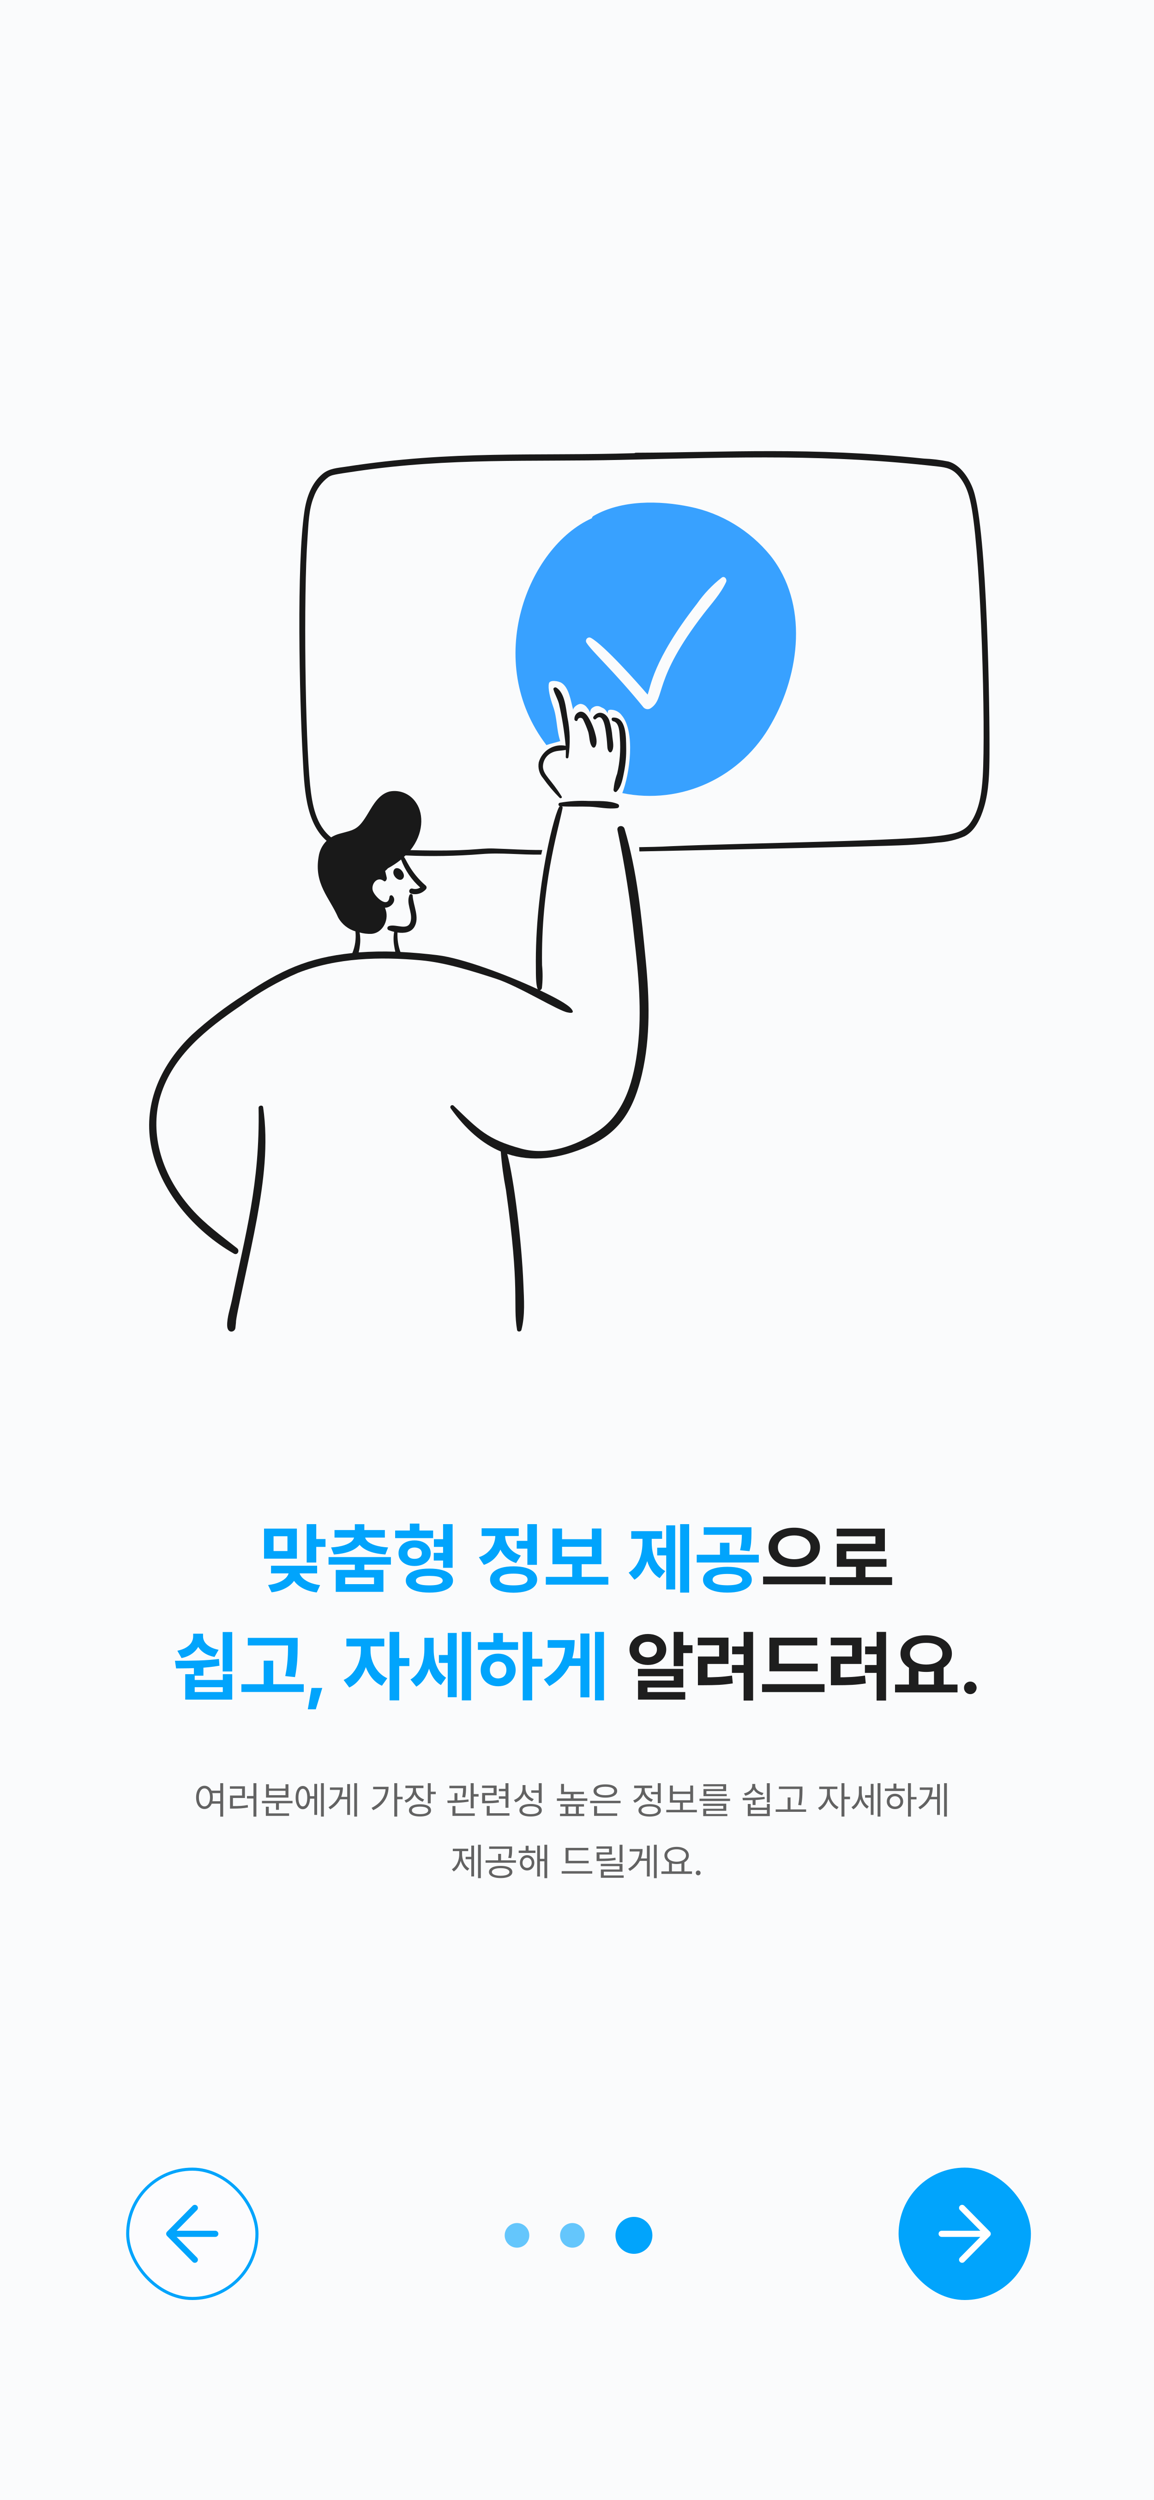 <svg width="375" height="812" viewBox="0 0 375 812" fill="none" xmlns="http://www.w3.org/2000/svg">
<rect width="375" height="812" fill="#FAFBFC"/>
<g clip-path="url(#clip0_18_818)">
<path d="M250.336 180.431C243.664 172.275 234.448 166.686 224.22 164.594C214.208 162.513 201.965 162.323 192.86 167.565C192.723 167.642 192.604 167.75 192.512 167.88C192.421 168.01 192.359 168.16 192.332 168.317C171.445 177.657 156.782 214.852 177.564 241.993C179.078 241.439 180.416 241.224 182.052 240.687C180.803 237.036 181.082 233.172 179.765 229.538C178.707 226.621 178.008 223.543 178.374 221.95C178.658 220.715 181.436 221.128 182.493 221.807C184.895 223.349 185.438 227.428 186.258 230.576C186.224 229.717 187.754 228.62 188.617 228.608C189.045 228.63 189.461 228.753 189.834 228.967C190.207 229.181 190.525 229.481 190.765 229.842C191.216 230.328 191.558 230.908 191.767 231.542C191.731 231.177 191.804 230.81 191.977 230.488C192.149 230.166 192.413 229.904 192.734 229.736C193.116 229.471 193.566 229.324 194.029 229.315C194.492 229.305 194.947 229.433 195.339 229.682C196.464 230.17 196.642 230.328 197.504 231.651C197.382 230.435 198.067 230.417 199.264 230.578C200.396 230.787 201.404 231.434 202.076 232.384C206.484 237.672 204.694 251.297 202.217 257.58C211.59 259.507 221.323 258.366 230.02 254.322C238.717 250.278 245.932 243.538 250.631 235.069C260 218.685 262.74 196.003 250.336 180.431ZM235.958 189.01C234.192 192.855 231.275 195.954 228.706 199.283C211.844 221.131 216.481 226.674 211.39 230.063C211.036 230.275 210.623 230.362 210.216 230.311C209.808 230.259 209.429 230.071 209.137 229.777C199.571 218.011 192.347 211.598 190.553 208.707C190.435 208.495 190.389 208.249 190.421 208.007C190.453 207.765 190.563 207.541 190.733 207.368C190.902 207.196 191.123 207.084 191.361 207.051C191.598 207.018 191.84 207.066 192.049 207.186C196.341 209.575 207.243 221.835 210.44 225.583C211.397 223.441 211.92 214.768 226.453 196.127C228.713 192.888 231.435 190.011 234.531 187.59C235.468 186.931 236.344 188.162 235.958 189.004V189.01Z" fill="#38A1FF"/>
<path d="M130.049 282.314C129.205 281.731 127.977 281.761 127.829 283.208C127.681 284.654 129.641 286.419 130.751 285.498C131.861 284.577 130.893 282.895 130.049 282.314Z" fill="#191919"/>
<path d="M184.375 232.903C183.887 229.967 183.55 225.044 180.785 223.328C180.381 223.077 179.699 223.399 179.853 223.93C180.307 225.519 181.185 226.921 181.629 228.529C182.656 233.04 183.386 237.615 183.812 242.225C181.964 241.845 180.044 242.181 178.428 243.168C176.812 244.154 175.618 245.72 175.08 247.557C174.908 248.47 174.944 249.411 175.185 250.307C175.426 251.204 175.865 252.033 176.469 252.73C178.093 255.014 179.9 257.157 181.873 259.137C182.169 259.424 182.78 259.123 182.524 258.708C179.15 253.213 176.604 251.743 176.434 249.115C176.415 248.182 176.652 247.262 177.12 246.459C177.587 245.656 178.266 245.003 179.08 244.571C180.644 243.691 182.213 243.891 183.866 243.551C183.884 244.32 183.878 245.09 183.849 245.86C183.847 245.972 183.887 246.081 183.961 246.164C184.035 246.247 184.137 246.298 184.247 246.307C184.357 246.316 184.467 246.282 184.553 246.212C184.639 246.142 184.696 246.041 184.711 245.93C185.372 241.603 185.258 237.189 184.375 232.903Z" fill="#191919"/>
<path d="M187.685 233.815C187.743 233.627 187.855 233.462 188.006 233.339C188.158 233.217 188.342 233.143 188.535 233.127C188.728 233.112 188.921 233.156 189.089 233.253C189.258 233.35 189.394 233.496 189.48 233.672C190.133 234.998 190.697 236.367 191.169 237.77C191.587 239.275 191.465 241.382 192.471 242.603C192.53 242.675 192.605 242.732 192.69 242.77C192.775 242.807 192.867 242.824 192.96 242.819C193.052 242.814 193.142 242.787 193.222 242.74C193.302 242.693 193.37 242.627 193.421 242.549C194.266 241.23 193.707 239.272 193.316 237.883C192.852 236.201 192.159 234.593 191.257 233.106C190.655 232.123 189.814 231.017 188.528 231.15C187.98 231.256 187.488 231.562 187.144 232.01C186.801 232.458 186.63 233.018 186.663 233.585C186.641 234.157 187.617 234.458 187.685 233.815Z" fill="#191919"/>
<path d="M193.651 233.514C196.13 231.095 196.759 236.95 196.941 238.238C197.573 242.765 197.089 243.126 197.909 244.162C197.962 244.225 198.028 244.274 198.103 244.307C198.177 244.34 198.258 244.356 198.34 244.352C198.421 244.349 198.5 244.326 198.572 244.287C198.644 244.248 198.706 244.193 198.754 244.126C199.661 242.886 199.158 240.834 199.001 239.384C198.875 237.535 198.532 235.709 197.98 233.943C197.142 231.633 194.522 230.414 192.859 232.763C192.498 233.267 193.192 233.966 193.651 233.514Z" fill="#191919"/>
<path d="M199.264 234.245C201.336 234.634 201.301 238.11 201.43 239.721C201.725 243.592 201.428 247.486 200.549 251.264C199.925 252.962 199.527 254.738 199.365 256.544C199.384 257.027 199.964 257.51 200.386 257.079C201.987 255.451 202.377 252.767 202.815 250.584C203.318 248.021 203.542 245.411 203.484 242.798C203.426 239.788 203.621 232.771 199.207 233.064C198.507 233.111 198.684 234.136 199.264 234.245Z" fill="#191919"/>
<path d="M184.429 327.93C184.537 328.022 184.519 328.003 184.429 327.93Z" fill="#191919"/>
<path d="M83.5 395.72C85.654 383.853 87.256 371.64 85.507 359.624C85.381 358.765 84.012 358.98 84.027 359.821C84.499 384.494 79.703 400.95 75.385 422.128C74.847 424.778 73.744 427.838 73.82 430.556C73.895 433.237 76.335 432.743 76.494 431.289L76.689 429.465C76.498 428.111 81.314 407.763 83.5 395.72Z" fill="#191919"/>
<path d="M209.84 311.912C208.461 297.633 207.052 282.965 202.96 269.196C202.535 267.765 200.318 268.121 200.654 269.648C203.057 281.165 204.872 292.801 206.093 304.509C207.462 316.303 208.628 328.275 207.237 340.122C206.041 350.287 203.294 361.293 194.442 367.287C187.069 372.281 177.866 375.357 169.417 373.068C158.382 370.078 155.549 366.964 147.454 359.145C147.342 359.019 147.187 358.942 147.02 358.93C146.854 358.918 146.689 358.972 146.561 359.082C146.433 359.191 146.352 359.346 146.335 359.515C146.317 359.684 146.365 359.853 146.468 359.987C151.256 366.67 156.64 371.425 162.729 373.983C163.049 378.159 163.607 382.312 164.401 386.422C169.069 419.389 166.589 423.468 168.026 431.93C168.152 432.665 169.26 432.594 169.435 431.93C170.678 427.209 170.274 422.017 170.086 417.181C169.547 403.335 167.022 382.808 164.823 374.767C172.655 377.381 181.537 376.582 191.539 372.12C201.918 367.488 206.131 359.495 208.609 348.89C211.436 336.787 211.032 324.244 209.84 311.912Z" fill="#191919"/>
<path d="M316.349 159.278C315.051 155.43 312.071 150.941 308.235 149.901C305.577 149.366 302.882 149.043 300.175 148.935C263.217 145.119 236.338 146.939 206.655 147.038C206.481 147.033 206.308 147.083 206.163 147.181C174.094 148.181 147.09 146.177 112.332 151.583C109.693 151.994 107.004 152.1 104.8 153.928C101.259 156.875 99.58 161.498 98.906 166.15C96.339 183.814 97.304 225.941 98.377 245.966C98.879 255.335 99.117 267.026 106.138 273.079C104.747 274.443 103.838 276.236 103.551 278.179C101.985 287.146 107.041 291.441 109.887 297.99C111.11 300.175 113.125 301.787 115.501 302.482C115.758 304.881 115.413 307.307 114.497 309.533C99.854 311.038 91.174 315.193 79.421 323.045C73.369 326.881 67.658 331.246 62.351 336.09C52.602 345.432 46.546 357.889 49.012 371.703C51.685 386.682 63.2 399.863 76.007 407.155C77.17 407.817 78.018 406.165 77.028 405.383C71.931 401.361 66.717 397.616 62.351 392.731C51.384 380.459 48.839 366.624 52.179 355.812C56.202 342.795 67.217 334.102 78.313 326.57C84.088 322.342 90.31 318.782 96.862 315.958C109.547 311.025 123.419 310.69 136.793 311.894C144.695 312.608 153.531 315.401 161.114 317.854C168.63 320.286 181.74 328.502 184.52 328.824C184.52 328.824 187.236 329.536 185.629 327.608C184.418 326.154 180.473 324.011 175.439 321.63C175.597 321.58 175.74 321.489 175.854 321.367C175.968 321.245 176.049 321.095 176.09 320.932C176.381 318.448 176.398 315.94 176.144 313.452C175.768 287.82 181.213 270.35 182.814 262.449C182.84 262.347 182.836 262.24 182.802 262.141C182.767 262.042 182.704 261.956 182.62 261.894C185.611 262.055 188.622 261.894 191.613 262.001C194.534 262.107 197.738 262.884 200.623 262.452C200.768 262.421 200.9 262.342 200.998 262.229C201.096 262.115 201.156 261.972 201.168 261.821C201.18 261.67 201.144 261.52 201.065 261.392C200.986 261.263 200.868 261.165 200.729 261.11C197.935 259.952 194.324 260.196 191.349 260.143C188.194 259.984 185.03 260.176 181.916 260.715C181.79 260.744 181.678 260.816 181.597 260.918C181.517 261.021 181.473 261.148 181.473 261.279C181.473 261.41 181.517 261.537 181.597 261.64C181.678 261.742 181.79 261.814 181.916 261.843C180.498 262.667 173.748 287.879 174.138 314.6C174.156 315.901 174.063 319.889 174.754 321.293C164.582 316.533 150.116 311.193 142.249 310.234C138.253 309.747 134.189 309.375 130.123 309.181C129.391 307.161 129.067 305.01 129.173 302.86C131.303 303.161 133.573 302.876 134.664 301.016C136.459 297.955 134.266 294.108 134.101 290.904C134.097 290.772 134.047 290.645 133.959 290.547C133.872 290.449 133.753 290.386 133.624 290.369C133.495 290.352 133.364 290.382 133.254 290.454C133.145 290.525 133.064 290.634 133.027 290.761C131.961 293.46 133.962 296.113 133.52 298.851C132.889 302.753 128.683 299.878 126.358 300.783C126.217 300.827 126.094 300.917 126.006 301.037C125.919 301.158 125.872 301.304 125.872 301.454C125.872 301.604 125.919 301.75 126.006 301.871C126.094 301.992 126.217 302.081 126.358 302.125C126.922 302.335 127.497 302.508 128.082 302.645C127.825 304.13 127.825 305.65 128.082 307.136C128.172 307.794 128.295 308.447 128.452 309.092C124.485 308.954 120.513 309.031 116.554 309.324C116.733 308.606 116.862 307.876 116.942 307.14C117.148 305.714 117.118 304.263 116.853 302.846C118.097 303.193 119.385 303.346 120.673 303.298C124.509 303.06 126.741 298.376 125.073 294.816C127.208 294.816 129.09 292.385 127.518 290.913C127.439 290.838 127.341 290.788 127.235 290.768C127.129 290.749 127.019 290.76 126.919 290.802C126.819 290.843 126.733 290.913 126.671 291.002C126.609 291.092 126.573 291.198 126.568 291.307C126.093 295.354 121.637 291.13 121.113 289.142C120.58 287.121 122.571 284.457 124.739 286.153C125.266 286.565 125.81 285.599 125.671 285.044C125.492 284.329 125.355 283.594 125.161 282.878C125.484 282.612 125.784 282.319 126.058 282.002C127.566 281.188 128.998 280.236 130.335 279.156C131.635 282.663 133.771 285.787 136.551 288.248C136.181 288.488 135.765 288.643 135.331 288.705C134.897 288.767 134.455 288.732 134.035 288.605C133.822 288.545 133.595 288.573 133.404 288.683C133.212 288.794 133.071 288.977 133.012 289.193C132.953 289.409 132.981 289.64 133.09 289.835C133.198 290.03 133.378 290.173 133.591 290.233C134.437 290.475 135.333 290.473 136.179 290.227C137.024 289.98 137.785 289.499 138.377 288.838C138.53 288.68 138.615 288.468 138.615 288.247C138.615 288.026 138.53 287.814 138.377 287.656C133.197 283.211 131.788 278.551 131.249 278.325C131.426 278.164 131.602 277.985 131.778 277.824C139.997 278.197 148.231 278.054 156.433 277.395C162.824 276.855 169.149 277.672 175.862 277.556C175.985 277.073 176.09 276.572 176.215 276.071C169.851 276.071 166.2 275.755 160.287 275.57C155.288 275.419 153.352 276.614 133.361 276.107C137.618 270.84 137.741 264.519 135.315 260.876C134.4 259.411 133.069 258.263 131.497 257.585C129.926 256.907 128.188 256.732 126.516 257.082C123.188 257.985 121.348 261.221 119.688 264.005C116.378 269.56 115.379 269.41 110.43 270.752C109.433 271.011 108.479 271.416 107.598 271.956C102.654 268.007 101.432 261.451 100.769 254.95C99.224 239.787 98.549 193.957 99.942 174.507C100.237 170.321 100.334 165.477 101.913 161.551C102.828 158.876 104.53 156.552 106.788 154.894C107.802 154.271 108.247 154.149 116.01 153.015C146.129 148.614 172.937 150.029 201.486 149.365C241.067 148.444 269.68 147.509 304.772 151.513C307.482 151.821 309.421 152.208 311.371 154.411C314.157 157.557 315.141 161.39 315.842 165.56C318.802 183.169 320.315 236.16 319.344 252.248C319.036 257.349 318.249 263.197 315.261 267.352C313.217 270.195 310.035 270.737 306.955 271.235C294.72 273.217 243.096 273.735 217.695 274.847C216.767 274.888 215.436 275.02 207.699 275.148C207.768 275.525 207.717 276.169 207.786 276.527C207.934 276.527 284.894 274.996 294.724 274.452C298.032 274.266 301.359 274.044 304.667 273.645C307.708 273.496 310.699 272.8 313.501 271.587C316.867 269.824 318.66 265.879 319.766 262.192C321.407 256.718 321.5 250.775 321.542 245.048C321.645 230.885 320.833 172.586 316.349 159.278Z" fill="#191919"/>
</g>
<path d="M96.472 506.223H85.803V496.458H96.472V506.223ZM88.892 503.745H93.408V498.936H88.892V503.745ZM102.771 507.48H99.658V495.005H102.771V507.48ZM105.774 502.402H101.892V499.851H105.774V502.402ZM96.521 510.203C96.521 511.375 96.2 512.445 95.557 513.413C94.914 514.373 93.97 515.179 92.725 515.83C91.488 516.489 89.998 516.929 88.257 517.148L87.122 514.792C88.603 514.605 89.852 514.28 90.869 513.816C91.894 513.344 92.655 512.799 93.152 512.18C93.656 511.554 93.909 510.894 93.909 510.203V509.653H96.521V510.203ZM97.241 510.203C97.233 510.87 97.485 511.517 97.998 512.144C98.511 512.77 99.276 513.328 100.293 513.816C101.318 514.296 102.559 514.63 104.016 514.817L102.917 517.197C101.168 516.969 99.662 516.518 98.401 515.842C97.148 515.175 96.191 514.357 95.532 513.389C94.881 512.412 94.56 511.35 94.568 510.203V509.653H97.241V510.203ZM103.052 510.996H88.074V508.518H103.052V510.996ZM118.396 510.972H115.308V507.676H118.396V510.972ZM127.026 508.164H106.763V505.71H127.026V508.164ZM118.396 498.276H115.308V495.029H118.396V498.276ZM117.847 498.875C117.847 499.989 117.485 500.97 116.76 501.816C116.044 502.663 114.986 503.35 113.586 503.879C112.187 504.4 110.49 504.73 108.496 504.868L107.593 502.573C109.31 502.467 110.73 502.231 111.853 501.865C112.984 501.499 113.81 501.06 114.331 500.547C114.852 500.034 115.112 499.477 115.112 498.875V498.447H117.847V498.875ZM118.604 498.875C118.595 499.477 118.856 500.034 119.385 500.547C119.914 501.06 120.74 501.499 121.863 501.865C122.994 502.231 124.41 502.467 126.111 502.573L125.22 504.868C123.218 504.73 121.517 504.4 120.117 503.879C118.726 503.35 117.668 502.663 116.943 501.816C116.219 500.97 115.861 499.989 115.869 498.875V498.447H118.604V498.875ZM125.061 499.375H108.704V496.934H125.061V499.375ZM124.597 517.002H109.106V509.885H124.597V517.002ZM112.17 514.5H121.545V512.339H112.17V514.5ZM145.166 502.402H141.003V499.9H145.166V502.402ZM145.081 506.833H140.955V504.343H145.081V506.833ZM140.747 499.546H128.406V497.08H140.747V499.546ZM134.705 500.291C135.714 500.291 136.617 500.465 137.415 500.815C138.212 501.165 138.835 501.658 139.282 502.292C139.738 502.919 139.966 503.635 139.966 504.441C139.966 505.263 139.738 505.987 139.282 506.614C138.835 507.232 138.212 507.721 137.415 508.079C136.617 508.429 135.714 508.604 134.705 508.604C133.687 508.604 132.784 508.429 131.995 508.079C131.205 507.721 130.591 507.232 130.151 506.614C129.712 505.987 129.496 505.263 129.504 504.441C129.496 503.635 129.712 502.919 130.151 502.292C130.591 501.658 131.205 501.165 131.995 500.815C132.784 500.465 133.687 500.291 134.705 500.291ZM134.705 502.598C134.233 502.606 133.826 502.683 133.484 502.83C133.142 502.968 132.874 503.175 132.678 503.452C132.491 503.729 132.397 504.058 132.397 504.441C132.397 504.84 132.491 505.177 132.678 505.454C132.874 505.723 133.142 505.93 133.484 506.077C133.826 506.215 134.233 506.284 134.705 506.284C135.177 506.284 135.588 506.215 135.938 506.077C136.296 505.93 136.572 505.723 136.768 505.454C136.971 505.177 137.073 504.84 137.073 504.441C137.073 504.058 136.971 503.729 136.768 503.452C136.572 503.175 136.296 502.968 135.938 502.83C135.579 502.683 135.168 502.606 134.705 502.598ZM136.292 498.777H133.179V494.834H136.292V498.777ZM147.083 509.189H143.982V495.005H147.083V509.189ZM139.539 509.446C141.109 509.446 142.468 509.6 143.616 509.91C144.771 510.219 145.658 510.671 146.277 511.265C146.895 511.851 147.205 512.546 147.205 513.352C147.205 514.158 146.895 514.854 146.277 515.439C145.658 516.025 144.771 516.473 143.616 516.782C142.468 517.091 141.109 517.246 139.539 517.246C137.968 517.246 136.605 517.091 135.449 516.782C134.302 516.473 133.419 516.025 132.8 515.439C132.182 514.854 131.873 514.158 131.873 513.352C131.873 512.546 132.182 511.851 132.8 511.265C133.419 510.671 134.302 510.219 135.449 509.91C136.605 509.6 137.968 509.446 139.539 509.446ZM139.539 511.814C138.578 511.814 137.773 511.871 137.122 511.985C136.479 512.091 135.986 512.262 135.645 512.498C135.311 512.725 135.144 513.01 135.144 513.352C135.144 513.694 135.311 513.979 135.645 514.207C135.986 514.434 136.483 514.609 137.134 514.731C137.785 514.845 138.586 514.902 139.539 514.902C140.474 514.902 141.264 514.845 141.907 514.731C142.55 514.609 143.034 514.434 143.359 514.207C143.693 513.979 143.86 513.694 143.86 513.352C143.86 513.01 143.693 512.725 143.359 512.498C143.034 512.262 142.55 512.091 141.907 511.985C141.272 511.879 140.483 511.822 139.539 511.814ZM172.18 502.964H167.908V500.437H172.18V502.964ZM174.475 508.225H171.375V495.005H174.475V508.225ZM166.882 508.713C168.461 508.713 169.824 508.884 170.972 509.226C172.119 509.568 172.998 510.06 173.608 510.703C174.227 511.338 174.54 512.103 174.548 512.998C174.54 513.885 174.227 514.646 173.608 515.281C172.998 515.924 172.119 516.416 170.972 516.758C169.824 517.1 168.461 517.275 166.882 517.283C165.312 517.275 163.953 517.1 162.805 516.758C161.666 516.416 160.787 515.924 160.168 515.281C159.558 514.646 159.253 513.885 159.253 512.998C159.253 512.103 159.558 511.338 160.168 510.703C160.787 510.06 161.666 509.568 162.805 509.226C163.953 508.884 165.312 508.713 166.882 508.713ZM166.882 511.082C165.889 511.082 165.059 511.155 164.392 511.301C163.725 511.44 163.216 511.651 162.866 511.936C162.516 512.221 162.341 512.575 162.341 512.998C162.341 513.413 162.516 513.763 162.866 514.048C163.216 514.333 163.725 514.548 164.392 514.695C165.068 514.833 165.898 514.902 166.882 514.902C167.875 514.902 168.709 514.833 169.385 514.695C170.068 514.548 170.581 514.333 170.923 514.048C171.265 513.763 171.436 513.413 171.436 512.998C171.436 512.575 171.265 512.221 170.923 511.936C170.581 511.651 170.068 511.44 169.385 511.301C168.709 511.155 167.875 511.082 166.882 511.082ZM163.501 498.716C163.501 500.156 163.269 501.507 162.805 502.769C162.349 504.03 161.65 505.141 160.706 506.101C159.77 507.053 158.614 507.765 157.239 508.237L155.615 505.759C156.795 505.361 157.784 504.791 158.582 504.05C159.387 503.31 159.981 502.484 160.364 501.572C160.754 500.653 160.954 499.701 160.962 498.716V497.251H163.501V498.716ZM164.136 498.691C164.136 499.603 164.319 500.482 164.685 501.328C165.059 502.166 165.629 502.927 166.394 503.611C167.159 504.294 168.111 504.827 169.25 505.21L167.712 507.651C166.37 507.212 165.238 506.545 164.319 505.649C163.407 504.746 162.724 503.7 162.268 502.512C161.82 501.316 161.601 500.042 161.609 498.691V497.251H164.136V498.691ZM168.567 498.875H156.506V496.36H168.567V498.875ZM197.681 514.658H177.368V512.144H197.681V514.658ZM189.014 512.766H185.95V507.322H189.014V512.766ZM182.642 499.9H192.322V496.433H195.422V508.018H179.517V496.433H182.642V499.9ZM192.322 505.527V502.366H182.642V505.527H192.322ZM223.95 517.246H221.021V495.005H223.95V517.246ZM217.31 505.161H213.562V502.659H217.31V505.161ZM219.409 516.233H216.492V495.396H219.409V516.233ZM211.133 500.974C211.125 502.708 210.946 504.355 210.596 505.918C210.246 507.48 209.701 508.888 208.96 510.142C208.228 511.395 207.296 512.367 206.165 513.059L204.285 510.764C205.326 510.121 206.185 509.283 206.86 508.25C207.536 507.208 208.024 506.073 208.325 504.844C208.626 503.607 208.777 502.317 208.777 500.974V498.643H211.133V500.974ZM211.78 500.974C211.78 502.284 211.926 503.525 212.219 504.697C212.512 505.869 212.984 506.943 213.635 507.92C214.294 508.888 215.141 509.67 216.174 510.264L214.355 512.546C213.216 511.879 212.284 510.955 211.56 509.775C210.836 508.595 210.307 507.265 209.973 505.784C209.648 504.294 209.485 502.691 209.485 500.974V498.643H211.78V500.974ZM215.149 499.778H205.127V497.288H215.149V499.778ZM236.365 508.872C237.976 508.872 239.376 509.035 240.564 509.36C241.76 509.686 242.68 510.166 243.323 510.801C243.966 511.436 244.291 512.192 244.299 513.071C244.291 513.934 243.966 514.679 243.323 515.305C242.68 515.932 241.76 516.412 240.564 516.746C239.376 517.079 237.976 517.246 236.365 517.246C234.762 517.246 233.362 517.079 232.166 516.746C230.977 516.412 230.062 515.932 229.419 515.305C228.776 514.679 228.455 513.934 228.455 513.071C228.455 512.192 228.776 511.436 229.419 510.801C230.062 510.166 230.977 509.686 232.166 509.36C233.354 509.035 234.753 508.872 236.365 508.872ZM236.365 511.179C235.339 511.179 234.469 511.252 233.752 511.399C233.036 511.537 232.491 511.749 232.117 512.034C231.742 512.319 231.555 512.664 231.555 513.071C231.555 513.462 231.742 513.796 232.117 514.072C232.491 514.341 233.032 514.54 233.74 514.67C234.456 514.801 235.331 514.87 236.365 514.878C237.398 514.87 238.273 514.801 238.989 514.67C239.705 514.54 240.251 514.341 240.625 514.072C241.007 513.796 241.199 513.462 241.199 513.071C241.199 512.664 241.007 512.319 240.625 512.034C240.251 511.749 239.701 511.537 238.977 511.399C238.253 511.252 237.382 511.179 236.365 511.179ZM242.859 498.472H228.674V496.018H242.859V498.472ZM246.582 507.468H226.404V504.954H246.582V507.468ZM237.048 505.625H233.96V501.06H237.048V505.625ZM244.189 497.947C244.181 499.127 244.141 500.148 244.067 501.011C243.994 501.873 243.823 502.801 243.555 503.794L240.491 503.489C240.735 502.504 240.889 501.621 240.955 500.84C241.028 500.059 241.069 499.127 241.077 498.044V497.837V496.018H244.189V497.837V497.947ZM66.101 544.226H63.013V540.393H66.101V544.226ZM63.269 545.618H72.4V543.738H75.464V552.002H60.193V543.738H63.269V545.618ZM72.4 549.536V547.974H63.269V549.536H72.4ZM75.464 542.859H72.363V530.054H75.464V542.859ZM56.86 539.38C59.782 539.388 62.37 539.36 64.624 539.294C66.878 539.221 69.051 539.054 71.143 538.794L71.314 540.991C69.181 541.357 66.988 541.597 64.734 541.711C62.488 541.817 59.985 541.87 57.227 541.87L56.86 539.38ZM65.259 531.482C65.251 532.613 65.011 533.655 64.539 534.607C64.075 535.551 63.375 536.365 62.439 537.048C61.503 537.732 60.356 538.22 58.997 538.513L57.629 536.121C58.769 535.893 59.721 535.547 60.486 535.083C61.259 534.611 61.833 534.07 62.207 533.459C62.581 532.841 62.769 532.182 62.769 531.482V530.591H65.259V531.482ZM65.979 531.482C65.979 532.125 66.162 532.735 66.528 533.313C66.903 533.891 67.468 534.399 68.225 534.839C68.99 535.278 69.926 535.604 71.033 535.815L69.702 538.147C68.351 537.878 67.212 537.427 66.284 536.792C65.356 536.157 64.657 535.388 64.185 534.485C63.713 533.582 63.481 532.581 63.489 531.482V530.591H65.979V531.482ZM94.751 534.412H80.518V531.946H94.751V534.412ZM98.706 549.524H78.442V546.997H98.706V549.524ZM88.782 548.291H85.693V539.355H88.782V548.291ZM96.728 534.302C96.728 536.133 96.676 537.813 96.57 539.343C96.472 540.873 96.236 542.655 95.862 544.69L92.7 544.36C92.977 543.026 93.18 541.764 93.311 540.576C93.441 539.38 93.522 538.326 93.555 537.415C93.587 536.503 93.603 535.433 93.603 534.204V534.058V531.946H96.728V534.058V534.302ZM102.612 555.151H100.024L101.233 548.206H104.724L102.612 555.151ZM119.739 536.072C119.739 537.781 119.495 539.433 119.006 541.028C118.526 542.615 117.814 544.031 116.87 545.276C115.934 546.521 114.811 547.453 113.501 548.071L111.67 545.618C112.866 545.056 113.883 544.263 114.722 543.237C115.568 542.212 116.203 541.081 116.626 539.844C117.049 538.607 117.265 537.349 117.273 536.072V533.484H119.739V536.072ZM120.398 536.072C120.39 537.252 120.593 538.424 121.008 539.587C121.423 540.751 122.038 541.821 122.852 542.798C123.674 543.766 124.67 544.519 125.842 545.056L124.109 547.498C122.799 546.903 121.68 546.012 120.752 544.824C119.832 543.636 119.132 542.285 118.652 540.771C118.172 539.25 117.932 537.683 117.932 536.072V533.484H120.398V536.072ZM124.878 534.717H112.561V532.178H124.878V534.717ZM129.724 552.246H126.599V530.005H129.724V552.246ZM133.02 541.113H129.041V538.513H133.02V541.113ZM146.411 540.076H142.627V537.524H146.411V540.076ZM140.295 535.767C140.295 537.508 140.116 539.156 139.758 540.71C139.408 542.257 138.859 543.652 138.11 544.897C137.37 546.134 136.43 547.099 135.291 547.791L133.386 545.471C134.436 544.828 135.299 543.994 135.974 542.969C136.65 541.935 137.138 540.812 137.439 539.6C137.748 538.387 137.903 537.109 137.903 535.767V531.934H140.295V535.767ZM140.918 535.62C140.918 536.938 141.048 538.171 141.309 539.319C141.569 540.458 142 541.516 142.603 542.493C143.205 543.461 143.99 544.259 144.958 544.885L143.274 547.278C142.143 546.594 141.227 545.65 140.527 544.446C139.827 543.241 139.327 541.903 139.026 540.43C138.725 538.949 138.578 537.345 138.586 535.62V531.934H140.918V535.62ZM153.064 552.246H150.073V530.005H153.064V552.246ZM148.413 551.221H145.496V530.347H148.413V551.221ZM172.937 552.246H169.861V530.005H172.937V552.246ZM176.233 541.284H172.253V538.733H176.233V541.284ZM168.347 535.84H155.298V533.337H168.347V535.84ZM161.877 537.073C162.944 537.073 163.908 537.301 164.771 537.756C165.641 538.204 166.321 538.831 166.809 539.636C167.306 540.442 167.558 541.353 167.566 542.371C167.558 543.396 167.306 544.312 166.809 545.117C166.321 545.915 165.641 546.541 164.771 546.997C163.908 547.445 162.944 547.668 161.877 547.668C160.795 547.668 159.823 547.445 158.96 546.997C158.097 546.541 157.422 545.915 156.934 545.117C156.445 544.312 156.201 543.396 156.201 542.371C156.201 541.353 156.445 540.442 156.934 539.636C157.422 538.831 158.097 538.204 158.96 537.756C159.823 537.301 160.795 537.073 161.877 537.073ZM161.877 539.612C161.357 539.62 160.893 539.734 160.486 539.954C160.079 540.173 159.757 540.495 159.521 540.918C159.294 541.333 159.18 541.817 159.18 542.371C159.18 542.94 159.294 543.433 159.521 543.848C159.757 544.255 160.079 544.568 160.486 544.788C160.893 545.007 161.357 545.121 161.877 545.129C162.398 545.121 162.862 545.007 163.269 544.788C163.684 544.568 164.001 544.255 164.221 543.848C164.449 543.433 164.563 542.94 164.563 542.371C164.563 541.817 164.449 541.333 164.221 540.918C164.001 540.495 163.684 540.173 163.269 539.954C162.862 539.734 162.398 539.62 161.877 539.612ZM163.428 534.29H160.327V530.359H163.428V534.29ZM196.265 552.246H193.335V530.005H196.265V552.246ZM189.209 541.064H184.351V538.586H189.209V541.064ZM191.541 551.27H188.611V530.53H191.541V551.27ZM186.731 532.666C186.723 534.871 186.458 536.869 185.938 538.66C185.425 540.45 184.562 542.102 183.35 543.616C182.145 545.121 180.53 546.456 178.503 547.62L176.746 545.435C178.43 544.434 179.781 543.339 180.798 542.151C181.824 540.955 182.564 539.636 183.02 538.196C183.476 536.755 183.708 535.124 183.716 533.301V532.666H186.731ZM184.717 535.168H177.966V532.666H184.717V535.168Z" fill="#01A4FC"/>
<path d="M258.093 496.165C259.656 496.165 261.072 496.433 262.341 496.97C263.619 497.499 264.624 498.248 265.356 499.216C266.089 500.185 266.455 501.296 266.455 502.549C266.455 503.81 266.089 504.929 265.356 505.906C264.624 506.874 263.619 507.627 262.341 508.164C261.072 508.693 259.656 508.953 258.093 508.945C256.531 508.953 255.115 508.693 253.845 508.164C252.576 507.627 251.575 506.874 250.842 505.906C250.11 504.929 249.744 503.81 249.744 502.549C249.744 501.296 250.11 500.185 250.842 499.216C251.575 498.248 252.576 497.499 253.845 496.97C255.115 496.433 256.531 496.165 258.093 496.165ZM258.093 498.679C257.068 498.679 256.152 498.838 255.347 499.155C254.541 499.465 253.91 499.912 253.455 500.498C252.999 501.084 252.775 501.768 252.783 502.549C252.775 503.338 252.999 504.026 253.455 504.612C253.91 505.19 254.537 505.633 255.334 505.942C256.14 506.243 257.06 506.398 258.093 506.406C259.119 506.398 260.03 506.243 260.828 505.942C261.633 505.633 262.26 505.19 262.708 504.612C263.155 504.026 263.379 503.338 263.379 502.549C263.379 501.768 263.151 501.084 262.695 500.498C262.248 499.912 261.621 499.465 260.815 499.155C260.018 498.838 259.111 498.679 258.093 498.679ZM268.286 514.548H247.974V512.034H268.286V514.548ZM289.893 514.78H269.58V512.229H289.893V514.78ZM281.226 513.291H278.162V508.018H281.226V513.291ZM287.549 503.831H275.024V507.627H271.924V501.389H284.473V498.972H271.887V496.47H287.549V503.831ZM288.074 508.86H271.924V506.333H288.074V508.86ZM222.034 541.125H218.921V530.005H222.034V541.125ZM225.037 536.89H220.74V534.326H225.037V536.89ZM222.034 548.071H210.4V550.769H207.336V545.813H218.933V544.409H207.3V542.017H222.034V548.071ZM222.681 552.002H207.336V549.548H222.681V552.002ZM210.547 530.688C211.67 530.688 212.683 530.904 213.586 531.335C214.498 531.759 215.21 532.353 215.723 533.118C216.235 533.883 216.496 534.749 216.504 535.718C216.496 536.678 216.235 537.541 215.723 538.306C215.21 539.071 214.498 539.669 213.586 540.1C212.675 540.531 211.662 540.747 210.547 540.747C209.416 540.747 208.394 540.531 207.483 540.1C206.571 539.669 205.855 539.071 205.334 538.306C204.814 537.541 204.553 536.678 204.553 535.718C204.553 534.749 204.814 533.883 205.334 533.118C205.855 532.353 206.567 531.759 207.471 531.335C208.382 530.904 209.408 530.688 210.547 530.688ZM210.547 533.228C209.969 533.228 209.456 533.329 209.009 533.533C208.569 533.728 208.223 534.013 207.971 534.387C207.719 534.762 207.593 535.205 207.593 535.718C207.593 536.239 207.719 536.69 207.971 537.073C208.223 537.455 208.569 537.752 209.009 537.964C209.456 538.175 209.969 538.281 210.547 538.281C211.108 538.281 211.613 538.175 212.061 537.964C212.508 537.752 212.854 537.455 213.098 537.073C213.35 536.69 213.477 536.239 213.477 535.718C213.477 535.205 213.35 534.762 213.098 534.387C212.854 534.013 212.508 533.728 212.061 533.533C211.613 533.329 211.108 533.228 210.547 533.228ZM244.727 552.307H241.638V530.005H244.727V552.307ZM242.175 537.268H237.915V534.741H242.175V537.268ZM228.552 544.775C230.351 544.775 231.97 544.735 233.411 544.653C234.851 544.572 236.34 544.417 237.878 544.189L238.123 546.729C236.593 546.973 235.107 547.135 233.667 547.217C232.227 547.29 230.522 547.327 228.552 547.327H226.794V544.775H228.552ZM236.731 540.417H229.907V545.374H226.794V538H233.679V534.363H226.746V531.873H236.731V540.417ZM242.102 543.323H237.842V540.771H242.102V543.323ZM265.723 542.81H250.024V540.32H265.723V542.81ZM267.944 549.548H247.632V546.985H267.944V549.548ZM265.564 534.399H253.101V541.357H250.024V531.885H265.564V534.399ZM287.939 552.307H284.851V530.005H287.939V552.307ZM285.388 537.268H281.128V534.741H285.388V537.268ZM271.765 544.775C273.564 544.775 275.183 544.735 276.624 544.653C278.064 544.572 279.553 544.417 281.091 544.189L281.335 546.729C279.806 546.973 278.32 547.135 276.88 547.217C275.439 547.29 273.735 547.327 271.765 547.327H270.007V544.775H271.765ZM279.944 540.417H273.12V545.374H270.007V538H276.892V534.363H269.958V531.873H279.944V540.417ZM285.315 543.323H281.055V540.771H285.315V543.323ZM298.462 547.571H295.374V541.333H298.462V547.571ZM306.641 547.571H303.503V541.333H306.641V547.571ZM311.157 549.646H290.845V547.095H311.157V549.646ZM300.964 531.104C302.568 531.104 304 531.352 305.261 531.848C306.531 532.345 307.524 533.044 308.24 533.948C308.964 534.851 309.326 535.889 309.326 537.061C309.326 538.249 308.968 539.29 308.252 540.186C307.536 541.081 306.543 541.777 305.273 542.273C304.004 542.769 302.568 543.018 300.964 543.018C299.361 543.018 297.925 542.769 296.655 542.273C295.394 541.777 294.405 541.081 293.689 540.186C292.973 539.29 292.615 538.249 292.615 537.061C292.615 535.889 292.973 534.851 293.689 533.948C294.405 533.044 295.394 532.345 296.655 531.848C297.925 531.352 299.361 531.104 300.964 531.104ZM300.964 533.569C299.898 533.561 298.971 533.695 298.181 533.972C297.392 534.249 296.777 534.652 296.338 535.181C295.907 535.71 295.691 536.336 295.691 537.061C295.691 537.785 295.907 538.416 296.338 538.953C296.777 539.482 297.392 539.889 298.181 540.173C298.979 540.458 299.906 540.605 300.964 540.613C302.014 540.605 302.938 540.458 303.735 540.173C304.533 539.88 305.151 539.469 305.591 538.94C306.03 538.411 306.25 537.785 306.25 537.061C306.25 536.336 306.03 535.71 305.591 535.181C305.151 534.652 304.533 534.249 303.735 533.972C302.938 533.695 302.014 533.561 300.964 533.569ZM315.308 550.22C314.941 550.22 314.6 550.13 314.282 549.951C313.965 549.764 313.713 549.512 313.525 549.194C313.346 548.877 313.261 548.531 313.269 548.157C313.261 547.791 313.346 547.453 313.525 547.144C313.713 546.834 313.965 546.59 314.282 546.411C314.6 546.232 314.941 546.143 315.308 546.143C315.666 546.143 316.003 546.232 316.321 546.411C316.638 546.59 316.886 546.838 317.065 547.156C317.253 547.465 317.35 547.799 317.358 548.157C317.35 548.531 317.253 548.877 317.065 549.194C316.886 549.512 316.638 549.764 316.321 549.951C316.003 550.13 315.666 550.22 315.308 550.22Z" fill="#1E1E1E"/>
<path d="M71.802 582.372H68.457V581.566H71.802V582.372ZM71.802 585.802H68.457V585.008H71.802V585.802ZM66.443 579.979C66.968 579.979 67.436 580.134 67.847 580.443C68.262 580.752 68.583 581.194 68.811 581.767C69.039 582.341 69.153 583.006 69.153 583.763C69.153 584.524 69.039 585.189 68.811 585.759C68.583 586.325 68.262 586.762 67.847 587.071C67.436 587.381 66.968 587.535 66.443 587.535C65.91 587.535 65.436 587.381 65.021 587.071C64.61 586.762 64.29 586.325 64.062 585.759C63.835 585.189 63.721 584.524 63.721 583.763C63.721 583.006 63.835 582.341 64.062 581.767C64.29 581.194 64.61 580.752 65.021 580.443C65.436 580.134 65.91 579.979 66.443 579.979ZM66.443 580.833C66.089 580.833 65.776 580.956 65.503 581.2C65.234 581.444 65.023 581.788 64.868 582.231C64.713 582.671 64.636 583.181 64.636 583.763C64.636 584.345 64.713 584.858 64.868 585.301C65.023 585.741 65.234 586.08 65.503 586.321C65.776 586.561 66.089 586.681 66.443 586.681C66.793 586.681 67.106 586.561 67.383 586.321C67.659 586.08 67.873 585.739 68.024 585.295C68.174 584.852 68.249 584.341 68.249 583.763C68.249 583.185 68.174 582.675 68.024 582.231C67.873 581.788 67.659 581.444 67.383 581.2C67.106 580.956 66.793 580.833 66.443 580.833ZM72.522 590.013H71.57V579.137H72.522V590.013ZM83.313 590.013H82.361V579.137H83.313V590.013ZM82.605 584.117H80.249V583.312H82.605V584.117ZM75.574 586.583C76.632 586.583 77.527 586.561 78.259 586.516C78.996 586.467 79.745 586.371 80.505 586.229L80.579 587.035C79.805 587.173 79.04 587.269 78.284 587.322C77.531 587.37 76.628 587.397 75.574 587.401H74.744V586.583H75.574ZM79.59 583.946H75.696V586.839H74.744V583.153H78.662V580.943H74.707V580.15H79.59V583.946ZM95.056 585.667H85.12V584.886H95.056V585.667ZM90.637 587.792H89.685V585.265H90.637V587.792ZM93.945 589.757H86.389V588.951H93.945V589.757ZM87.341 589.256H86.389V586.791H87.341V589.256ZM87.402 580.882H92.773V579.491H93.726V583.824H86.45V579.491H87.402V580.882ZM92.773 583.043V581.615H87.402V583.043H92.773ZM102.466 584.166H100.378V583.373H102.466V584.166ZM105.237 589.989H104.309V579.137H105.237V589.989ZM103.052 589.439H102.136V579.369H103.052V589.439ZM98.401 580.052C98.869 580.052 99.278 580.207 99.628 580.516C99.982 580.825 100.256 581.265 100.452 581.834C100.647 582.4 100.745 583.063 100.745 583.824C100.745 584.585 100.647 585.25 100.452 585.82C100.256 586.386 99.982 586.823 99.628 587.132C99.278 587.442 98.869 587.596 98.401 587.596C97.933 587.596 97.524 587.442 97.174 587.132C96.828 586.823 96.558 586.386 96.362 585.82C96.167 585.25 96.069 584.585 96.069 583.824C96.069 583.063 96.167 582.4 96.362 581.834C96.558 581.265 96.828 580.825 97.174 580.516C97.524 580.207 97.933 580.052 98.401 580.052ZM98.401 580.956C98.108 580.956 97.854 581.072 97.638 581.303C97.422 581.535 97.255 581.869 97.138 582.304C97.023 582.736 96.969 583.242 96.973 583.824C96.969 584.406 97.023 584.913 97.138 585.344C97.255 585.771 97.422 586.103 97.638 586.339C97.858 586.571 98.112 586.685 98.401 586.681C98.694 586.685 98.95 586.571 99.17 586.339C99.39 586.103 99.556 585.771 99.67 585.344C99.784 584.913 99.841 584.406 99.841 583.824C99.841 583.242 99.784 582.736 99.67 582.304C99.556 581.869 99.39 581.535 99.17 581.303C98.95 581.072 98.694 580.956 98.401 580.956ZM116.028 589.989H115.112V579.137H116.028V589.989ZM113.11 584.374H110.327V583.592H113.11V584.374ZM113.745 589.439H112.83V579.43H113.745V589.439ZM111.426 580.528C111.422 581.497 111.277 582.412 110.992 583.275C110.712 584.138 110.266 584.941 109.656 585.686C109.045 586.43 108.264 587.083 107.312 587.645L106.75 586.949C107.593 586.449 108.293 585.875 108.85 585.228C109.412 584.577 109.825 583.873 110.089 583.116C110.358 582.359 110.494 581.554 110.498 580.699V580.528H111.426ZM110.864 581.322H107.214V580.528H110.864V581.322ZM129.077 589.989H128.125V579.137H129.077V589.989ZM130.835 584.361H128.833V583.556H130.835V584.361ZM126.27 580.309C126.265 581.362 126.09 582.359 125.745 583.299C125.403 584.235 124.862 585.1 124.121 585.893C123.381 586.683 122.437 587.36 121.289 587.926L120.752 587.169C121.757 586.668 122.599 586.08 123.279 585.405C123.962 584.726 124.473 583.973 124.811 583.147C125.153 582.321 125.326 581.428 125.33 580.467V580.309H126.27ZM125.818 581.114H121.252V580.309H125.818V581.114ZM134.985 581.2C134.985 581.855 134.859 582.469 134.607 583.043C134.355 583.613 133.997 584.109 133.533 584.532C133.073 584.951 132.54 585.269 131.934 585.484L131.445 584.715C131.982 584.532 132.461 584.264 132.88 583.91C133.299 583.552 133.624 583.141 133.856 582.677C134.092 582.209 134.212 581.716 134.216 581.2V580.309H134.985V581.2ZM135.156 581.2C135.156 581.668 135.268 582.115 135.492 582.542C135.716 582.966 136.027 583.34 136.426 583.666C136.829 583.991 137.292 584.239 137.817 584.41L137.366 585.167C136.764 584.968 136.239 584.673 135.791 584.282C135.343 583.887 134.996 583.425 134.747 582.896C134.499 582.368 134.375 581.802 134.375 581.2V580.309H135.156V581.2ZM137.598 580.736H131.738V579.942H137.598V580.736ZM139.966 585.692H139.014V579.137H139.966V585.692ZM141.602 582.713H139.697V581.908H141.602V582.713ZM136.487 585.985C137.227 585.985 137.866 586.062 138.403 586.217C138.94 586.371 139.351 586.597 139.636 586.894C139.921 587.191 140.063 587.547 140.063 587.962C140.063 588.382 139.921 588.74 139.636 589.037C139.351 589.338 138.94 589.568 138.403 589.726C137.866 589.885 137.227 589.964 136.487 589.964C135.746 589.964 135.105 589.885 134.564 589.726C134.023 589.568 133.608 589.338 133.319 589.037C133.03 588.74 132.886 588.382 132.886 587.962C132.886 587.547 133.03 587.191 133.319 586.894C133.608 586.597 134.023 586.371 134.564 586.217C135.105 586.062 135.746 585.985 136.487 585.985ZM136.487 586.754C135.946 586.754 135.476 586.801 135.077 586.894C134.682 586.988 134.377 587.128 134.161 587.315C133.95 587.499 133.846 587.714 133.85 587.962C133.846 588.219 133.95 588.441 134.161 588.628C134.377 588.811 134.682 588.951 135.077 589.049C135.476 589.146 135.946 589.195 136.487 589.195C137.032 589.195 137.504 589.146 137.903 589.049C138.302 588.951 138.607 588.811 138.818 588.628C139.03 588.441 139.136 588.219 139.136 587.962C139.136 587.71 139.03 587.492 138.818 587.309C138.607 587.126 138.302 586.988 137.903 586.894C137.504 586.801 137.032 586.754 136.487 586.754ZM150.879 580.785H146.033V579.979H150.879V580.785ZM148.645 585.106H147.693V582.384H148.645V585.106ZM151.44 580.626C151.436 581.163 151.418 581.672 151.385 582.152C151.353 582.628 151.278 583.165 151.16 583.763L150.195 583.69C150.317 583.092 150.397 582.569 150.433 582.121C150.47 581.674 150.492 581.192 150.5 580.675V580.553V579.979H151.44V580.553V580.626ZM153.931 587.303H152.954V579.137H153.931V587.303ZM155.518 583.495H153.491V582.677H155.518V583.495ZM154.285 589.757H147.034V588.951H154.285V589.757ZM147.998 589.208H147.034V586.571H147.998V589.208ZM145.361 584.776C146.655 584.772 147.874 584.748 149.017 584.703C150.161 584.654 151.229 584.561 152.222 584.422L152.283 585.13C151.27 585.305 150.199 585.421 149.072 585.478C147.945 585.535 146.741 585.566 145.459 585.57L145.361 584.776ZM157.458 584.874C158.569 584.874 159.446 584.856 160.089 584.819C160.736 584.782 161.385 584.707 162.036 584.593L162.134 585.387C161.462 585.501 160.799 585.576 160.144 585.613C159.493 585.649 158.598 585.667 157.458 585.667H156.677V584.874H157.458ZM161.377 583.08H157.642V585.338H156.677V582.323H160.4V580.699H156.653V579.918H161.377V583.08ZM165.222 587.132H164.258V579.149H165.222V587.132ZM164.502 581.761H162.109V580.98H164.502V581.761ZM165.552 589.696H158.167V588.902H165.552V589.696ZM159.131 589.269H158.167V586.546H159.131V589.269ZM164.502 584.203H162.109V583.409H164.502V584.203ZM170.593 580.882C170.593 581.574 170.467 582.219 170.215 582.817C169.963 583.415 169.607 583.934 169.147 584.374C168.687 584.813 168.152 585.147 167.542 585.375L167.017 584.593C167.57 584.398 168.058 584.115 168.481 583.745C168.905 583.375 169.23 582.943 169.458 582.451C169.69 581.959 169.808 581.436 169.812 580.882V579.759H170.593V580.882ZM170.764 580.846C170.76 581.354 170.87 581.839 171.094 582.298C171.322 582.754 171.639 583.157 172.046 583.507C172.453 583.857 172.921 584.121 173.45 584.3L172.913 585.045C172.331 584.825 171.818 584.51 171.375 584.099C170.935 583.688 170.591 583.206 170.343 582.652C170.095 582.095 169.971 581.493 169.971 580.846V579.759H170.764V580.846ZM176.025 585.57H175.061V579.137H176.025V585.57ZM172.424 585.887C173.173 585.887 173.82 585.967 174.365 586.125C174.91 586.284 175.33 586.518 175.623 586.827C175.916 587.136 176.062 587.507 176.062 587.938C176.062 588.365 175.916 588.729 175.623 589.031C175.33 589.336 174.91 589.568 174.365 589.726C173.82 589.885 173.173 589.964 172.424 589.964C171.672 589.964 171.023 589.885 170.477 589.726C169.936 589.568 169.519 589.336 169.226 589.031C168.933 588.729 168.787 588.365 168.787 587.938C168.787 587.507 168.933 587.136 169.226 586.827C169.519 586.518 169.936 586.284 170.477 586.125C171.023 585.967 171.672 585.887 172.424 585.887ZM172.424 586.644C171.871 586.644 171.393 586.695 170.99 586.797C170.587 586.898 170.278 587.047 170.062 587.242C169.847 587.438 169.739 587.669 169.739 587.938C169.739 588.198 169.847 588.422 170.062 588.609C170.278 588.797 170.587 588.941 170.99 589.043C171.393 589.144 171.871 589.195 172.424 589.195C172.974 589.195 173.45 589.144 173.853 589.043C174.259 588.941 174.571 588.797 174.786 588.609C175.002 588.422 175.11 588.198 175.11 587.938C175.11 587.669 175.002 587.438 174.786 587.242C174.571 587.047 174.259 586.898 173.853 586.797C173.45 586.695 172.974 586.644 172.424 586.644ZM175.269 582.262H172.644V581.468H175.269V582.262ZM189.758 582.713H182.324V581.944H189.758V582.713ZM183.276 582.445H182.324V579.381H183.276V582.445ZM190.857 584.886H180.969V584.093H190.857V584.886ZM186.389 584.618H185.437V582.433H186.389V584.618ZM189.771 586.742H182.08V585.973H189.771V586.742ZM189.856 589.842H181.982V589.061H189.856V589.842ZM184.705 589.427H183.752V586.192H184.705V589.427ZM188.086 589.427H187.146V586.192H188.086V589.427ZM201.66 585.643H191.772V584.862H201.66V585.643ZM200.562 589.757H193.054V588.951H200.562V589.757ZM194.019 589.195H193.054V586.595H194.019V589.195ZM196.716 579.527C197.489 579.523 198.165 579.607 198.743 579.778C199.32 579.944 199.766 580.191 200.079 580.516C200.393 580.842 200.549 581.228 200.549 581.676C200.549 582.119 200.393 582.504 200.079 582.829C199.766 583.151 199.32 583.399 198.743 583.574C198.165 583.749 197.489 583.836 196.716 583.836C195.935 583.836 195.256 583.749 194.678 583.574C194.1 583.399 193.654 583.151 193.341 582.829C193.028 582.504 192.871 582.119 192.871 581.676C192.871 581.228 193.028 580.842 193.341 580.516C193.654 580.191 194.1 579.944 194.678 579.778C195.256 579.607 195.935 579.523 196.716 579.527ZM196.716 580.296C196.139 580.296 195.634 580.351 195.203 580.461C194.771 580.571 194.44 580.732 194.208 580.943C193.976 581.151 193.86 581.395 193.86 581.676C193.86 581.961 193.976 582.207 194.208 582.414C194.44 582.622 194.769 582.781 195.197 582.89C195.628 583 196.134 583.055 196.716 583.055C197.294 583.055 197.799 583 198.23 582.89C198.661 582.781 198.993 582.622 199.225 582.414C199.457 582.207 199.573 581.961 199.573 581.676C199.573 581.395 199.457 581.151 199.225 580.943C198.993 580.732 198.659 580.571 198.224 580.461C197.793 580.351 197.29 580.296 196.716 580.296ZM214.038 582.762H211.56V581.969H214.038V582.762ZM214.709 585.606H213.745V579.137H214.709V585.606ZM211.108 585.948C211.857 585.948 212.504 586.028 213.049 586.186C213.595 586.345 214.014 586.575 214.307 586.876C214.6 587.177 214.746 587.539 214.746 587.962C214.746 588.386 214.6 588.748 214.307 589.049C214.014 589.35 213.595 589.58 213.049 589.739C212.504 589.901 211.857 589.985 211.108 589.989C210.356 589.985 209.707 589.901 209.161 589.739C208.62 589.58 208.203 589.35 207.91 589.049C207.617 588.748 207.471 588.386 207.471 587.962C207.471 587.539 207.617 587.177 207.91 586.876C208.203 586.575 208.622 586.345 209.167 586.186C209.713 586.028 210.36 585.948 211.108 585.948ZM211.108 586.693C210.555 586.693 210.077 586.744 209.674 586.845C209.271 586.947 208.962 587.094 208.746 587.285C208.531 587.476 208.423 587.702 208.423 587.962C208.423 588.223 208.531 588.447 208.746 588.634C208.962 588.821 209.271 588.965 209.674 589.067C210.077 589.169 210.555 589.22 211.108 589.22C211.658 589.22 212.134 589.169 212.537 589.067C212.944 588.965 213.255 588.821 213.47 588.634C213.686 588.447 213.794 588.223 213.794 587.962C213.794 587.702 213.686 587.476 213.47 587.285C213.255 587.094 212.944 586.947 212.537 586.845C212.134 586.744 211.658 586.693 211.108 586.693ZM209.314 581.139C209.314 581.79 209.186 582.406 208.929 582.988C208.673 583.57 208.313 584.079 207.849 584.514C207.389 584.949 206.86 585.281 206.262 585.509L205.762 584.74C206.295 584.549 206.769 584.268 207.184 583.897C207.603 583.523 207.931 583.098 208.167 582.622C208.403 582.142 208.521 581.647 208.521 581.139V580.235H209.314V581.139ZM209.485 581.126C209.485 581.594 209.597 582.048 209.821 582.488C210.044 582.923 210.36 583.312 210.767 583.653C211.174 583.995 211.637 584.256 212.158 584.435L211.658 585.204C211.076 584.992 210.561 584.681 210.114 584.27C209.67 583.859 209.324 583.383 209.076 582.842C208.828 582.296 208.704 581.725 208.704 581.126V580.235H209.485V581.126ZM211.914 580.736H206.067V579.93H211.914V580.736ZM226.453 588.597H216.516V587.804H226.453V588.597ZM221.924 588.048H220.984V585.179H221.924V588.048ZM218.652 581.871H224.292V579.906H225.232V585.46H217.688V579.906H218.652V581.871ZM224.292 584.679V582.652H218.652V584.679H224.292ZM237.244 584.935H227.307V584.178H237.244V584.935ZM235.999 588.109H229.48V589.403H228.516V587.45H235.046V586.522H228.503V585.802H235.999V588.109ZM236.353 589.842H228.516V589.146H236.353V589.842ZM235.962 581.712H229.553V582.909H228.601V581.053H234.998V580.162H228.564V579.466H235.962V581.712ZM236.157 583.36H228.601V582.665H236.157V583.36ZM245.52 586.229H244.568V584.178H245.52V586.229ZM243.945 587.083H249.207V585.899H250.146V589.842H242.993V585.899H243.945V587.083ZM249.207 589.061V587.84H243.945V589.061H249.207ZM250.146 585.375H249.194V579.149H250.146V585.375ZM241.272 583.897C242.757 583.897 244.061 583.881 245.184 583.849C246.311 583.812 247.4 583.727 248.45 583.592L248.511 584.276C247.437 584.455 246.338 584.569 245.215 584.618C244.096 584.667 242.826 584.691 241.406 584.691L241.272 583.897ZM245.227 579.955C245.223 580.467 245.093 580.943 244.836 581.383C244.584 581.822 244.23 582.203 243.774 582.524C243.319 582.842 242.794 583.076 242.2 583.226L241.76 582.469C242.285 582.347 242.749 582.162 243.152 581.914C243.559 581.666 243.876 581.373 244.104 581.035C244.332 580.697 244.446 580.337 244.446 579.955V579.405H245.227V579.955ZM245.422 579.955C245.422 580.317 245.536 580.659 245.764 580.98C245.992 581.297 246.307 581.572 246.71 581.804C247.113 582.036 247.575 582.209 248.096 582.323L247.681 583.055C247.078 582.917 246.549 582.701 246.094 582.408C245.638 582.115 245.282 581.759 245.026 581.34C244.769 580.921 244.641 580.459 244.641 579.955V579.405H245.422V579.955ZM260.168 581.029H253.113V580.235H260.168V581.029ZM261.951 588.451H252.063V587.657H261.951V588.451ZM256.885 588.072H255.945V583.775H256.885V588.072ZM260.767 581.456C260.758 582.355 260.73 583.159 260.681 583.867C260.636 584.575 260.531 585.395 260.364 586.327L259.387 586.217C259.513 585.59 259.605 584.996 259.662 584.435C259.723 583.873 259.76 583.385 259.772 582.97C259.788 582.551 259.798 582.026 259.802 581.395V581.322V580.235H260.767V581.322V581.456ZM269.495 582.469C269.495 583.206 269.356 583.938 269.08 584.667C268.803 585.391 268.427 586.04 267.95 586.614C267.474 587.187 266.96 587.617 266.406 587.901L265.82 587.145C266.337 586.892 266.817 586.514 267.261 586.009C267.708 585.505 268.064 584.939 268.329 584.312C268.597 583.686 268.734 583.071 268.738 582.469V580.675H269.495V582.469ZM269.678 582.469C269.674 583.039 269.796 583.617 270.044 584.203C270.296 584.789 270.638 585.32 271.069 585.796C271.501 586.268 271.977 586.628 272.498 586.876L271.948 587.633C271.383 587.356 270.868 586.947 270.404 586.406C269.944 585.865 269.58 585.25 269.312 584.563C269.043 583.871 268.909 583.173 268.909 582.469V580.675H269.678V582.469ZM272.119 581.053H266.211V580.26H272.119V581.053ZM274.402 589.989H273.45V579.137H274.402V589.989ZM276.221 584.349H274.182V583.531H276.221V584.349ZM283.252 583.849H281.116V583.031H283.252V583.849ZM279.858 582.262C279.858 583.006 279.755 583.733 279.547 584.441C279.34 585.145 279.041 585.777 278.65 586.339C278.263 586.896 277.812 587.332 277.295 587.645L276.685 586.925C277.173 586.64 277.6 586.249 277.966 585.753C278.333 585.257 278.613 584.707 278.809 584.105C279.004 583.499 279.102 582.884 279.102 582.262V580.162H279.858V582.262ZM280.029 582.225C280.029 582.807 280.121 583.387 280.304 583.965C280.487 584.538 280.75 585.063 281.091 585.539C281.437 586.015 281.844 586.392 282.312 586.668L281.763 587.413C281.25 587.104 280.806 586.675 280.432 586.125C280.058 585.576 279.773 584.964 279.578 584.288C279.386 583.613 279.293 582.925 279.297 582.225V580.162H280.029V582.225ZM286.108 589.989H285.181V579.137H286.108V589.989ZM283.862 589.439H282.959V579.369H283.862V589.439ZM296.008 589.989H295.056V579.137H296.008V589.989ZM297.827 584.41H295.789V583.617H297.827V584.41ZM294.006 581.676H287.549V580.882H294.006V581.676ZM290.833 582.579C291.337 582.579 291.791 582.685 292.194 582.896C292.596 583.108 292.912 583.403 293.14 583.781C293.372 584.16 293.49 584.589 293.494 585.069C293.49 585.554 293.372 585.985 293.14 586.363C292.912 586.738 292.596 587.031 292.194 587.242C291.791 587.454 291.337 587.56 290.833 587.56C290.324 587.56 289.866 587.454 289.459 587.242C289.056 587.031 288.741 586.738 288.513 586.363C288.285 585.985 288.171 585.554 288.171 585.069C288.171 584.589 288.285 584.16 288.513 583.781C288.741 583.403 289.056 583.108 289.459 582.896C289.866 582.685 290.324 582.579 290.833 582.579ZM290.833 583.385C290.499 583.385 290.2 583.456 289.935 583.598C289.671 583.741 289.463 583.942 289.313 584.203C289.162 584.459 289.087 584.748 289.087 585.069C289.087 585.395 289.162 585.684 289.313 585.936C289.463 586.188 289.671 586.388 289.935 586.534C290.2 586.677 290.499 586.746 290.833 586.742C291.162 586.746 291.459 586.677 291.724 586.534C291.992 586.388 292.2 586.188 292.346 585.936C292.497 585.684 292.574 585.395 292.578 585.069C292.574 584.748 292.497 584.459 292.346 584.203C292.2 583.942 291.992 583.741 291.724 583.598C291.459 583.456 291.162 583.385 290.833 583.385ZM291.296 581.249H290.344V579.271H291.296V581.249ZM307.703 589.989H306.787V579.137H307.703V589.989ZM304.785 584.374H302.002V583.592H304.785V584.374ZM305.42 589.439H304.504V579.43H305.42V589.439ZM303.101 580.528C303.097 581.497 302.952 582.412 302.667 583.275C302.386 584.138 301.941 584.941 301.331 585.686C300.72 586.43 299.939 587.083 298.987 587.645L298.425 586.949C299.268 586.449 299.967 585.875 300.525 585.228C301.086 584.577 301.499 583.873 301.764 583.116C302.032 582.359 302.169 581.554 302.173 580.699V580.528H303.101ZM302.539 581.322H298.889V580.528H302.539V581.322ZM156.25 609.989H155.334V599.137H156.25V609.989ZM153.442 603.836H151.318V603.055H153.442V603.836ZM154.053 609.427H153.149V599.405H154.053V609.427ZM149.988 602.237C149.984 603.019 149.878 603.773 149.67 604.502C149.467 605.23 149.174 605.885 148.792 606.467C148.413 607.045 147.965 607.494 147.449 607.816L146.838 607.096C147.331 606.803 147.758 606.4 148.12 605.887C148.486 605.375 148.763 604.803 148.95 604.172C149.141 603.541 149.235 602.896 149.231 602.237V600.821H149.988V602.237ZM150.159 602.237C150.159 602.868 150.252 603.482 150.439 604.081C150.627 604.675 150.895 605.216 151.245 605.704C151.595 606.188 152.014 606.571 152.502 606.852L151.917 607.56C151.396 607.246 150.95 606.817 150.58 606.272C150.21 605.722 149.925 605.102 149.725 604.41C149.53 603.714 149.434 602.99 149.438 602.237V600.821H150.159V602.237ZM152.148 601.212H147.144V600.418H152.148V601.212ZM162.683 605.997C163.456 605.997 164.13 606.074 164.703 606.229C165.277 606.384 165.719 606.611 166.028 606.913C166.337 607.214 166.492 607.572 166.492 607.987C166.492 608.398 166.337 608.75 166.028 609.043C165.719 609.34 165.277 609.568 164.703 609.726C164.13 609.885 163.456 609.964 162.683 609.964C161.91 609.964 161.239 609.885 160.669 609.726C160.099 609.568 159.66 609.34 159.351 609.043C159.041 608.75 158.887 608.398 158.887 607.987C158.887 607.572 159.041 607.214 159.351 606.913C159.66 606.611 160.099 606.384 160.669 606.229C161.239 606.074 161.91 605.997 162.683 605.997ZM162.683 606.729C162.109 606.729 161.607 606.78 161.176 606.882C160.748 606.984 160.419 607.13 160.187 607.322C159.955 607.509 159.839 607.73 159.839 607.987C159.839 608.235 159.955 608.453 160.187 608.64C160.419 608.823 160.748 608.963 161.176 609.061C161.607 609.159 162.109 609.208 162.683 609.208C163.257 609.208 163.757 609.159 164.185 609.061C164.616 608.963 164.948 608.823 165.179 608.64C165.415 608.453 165.535 608.235 165.54 607.987C165.535 607.73 165.415 607.509 165.179 607.322C164.948 607.13 164.616 606.984 164.185 606.882C163.757 606.78 163.257 606.729 162.683 606.729ZM166.003 600.479H158.96V599.698H166.003V600.479ZM167.664 604.984H157.788V604.203H167.664V604.984ZM162.817 604.447H161.877V602.103H162.817V604.447ZM166.406 600.663C166.402 601.24 166.382 601.735 166.345 602.146C166.313 602.557 166.231 603.006 166.101 603.495L165.161 603.385C165.287 602.901 165.367 602.463 165.399 602.073C165.436 601.682 165.454 601.228 165.454 600.711V600.614V599.698H166.406V600.614V600.663ZM173.999 601.798H168.555V601.017H173.999V601.798ZM171.277 602.53C171.729 602.53 172.131 602.636 172.485 602.848C172.843 603.059 173.122 603.352 173.322 603.727C173.525 604.097 173.629 604.52 173.633 604.996C173.629 605.476 173.525 605.903 173.322 606.278C173.122 606.652 172.843 606.947 172.485 607.163C172.131 607.378 171.729 607.486 171.277 607.486C170.833 607.486 170.433 607.378 170.074 607.163C169.72 606.947 169.444 606.652 169.244 606.278C169.045 605.903 168.945 605.476 168.945 604.996C168.945 604.524 169.047 604.101 169.25 603.727C169.454 603.352 169.731 603.059 170.081 602.848C170.435 602.636 170.833 602.53 171.277 602.53ZM171.277 603.336C170.992 603.34 170.738 603.415 170.514 603.562C170.29 603.704 170.115 603.902 169.989 604.154C169.863 604.402 169.8 604.683 169.8 604.996C169.8 605.313 169.863 605.596 169.989 605.844C170.115 606.093 170.29 606.288 170.514 606.43C170.738 606.573 170.992 606.644 171.277 606.644C171.562 606.644 171.818 606.573 172.046 606.43C172.274 606.288 172.453 606.093 172.583 605.844C172.713 605.596 172.778 605.313 172.778 604.996C172.778 604.683 172.713 604.402 172.583 604.154C172.453 603.902 172.274 603.704 172.046 603.562C171.818 603.415 171.562 603.34 171.277 603.336ZM177.82 609.989H176.904V599.137H177.82V609.989ZM177.209 604.508H175.134V603.714H177.209V604.508ZM175.464 609.452H174.561V599.405H175.464V609.452ZM171.765 601.493H170.813V599.466H171.765V601.493ZM191.284 605.155H183.789V604.361H191.284V605.155ZM192.456 608.512H182.52V607.706H192.456V608.512ZM191.174 600.943H184.741V604.715H183.789V600.15H191.174V600.943ZM194.751 603.666C195.874 603.666 196.82 603.645 197.589 603.604C198.362 603.56 199.158 603.474 199.976 603.348L200.061 604.093C199.227 604.227 198.417 604.319 197.632 604.367C196.847 604.412 195.886 604.435 194.751 604.435H193.872V603.666H194.751ZM198.853 602.323H194.824V604.032H193.872V601.615H197.913V600.418H193.835V599.674H198.853V602.323ZM202.283 607.889H196.204V609.452H195.251V607.169H201.306V606.095H195.227V605.338H202.283V607.889ZM202.673 609.867H195.251V609.098H202.673V609.867ZM202.283 604.862H201.331V599.137H202.283V604.862ZM213.416 609.989H212.5V599.137H213.416V609.989ZM210.498 604.374H207.715V603.592H210.498V604.374ZM211.133 609.439H210.217V599.43H211.133V609.439ZM208.813 600.528C208.809 601.497 208.665 602.412 208.38 603.275C208.099 604.138 207.654 604.941 207.043 605.686C206.433 606.43 205.652 607.083 204.7 607.645L204.138 606.949C204.98 606.449 205.68 605.875 206.238 605.228C206.799 604.577 207.212 603.873 207.477 603.116C207.745 602.359 207.882 601.554 207.886 600.699V600.528H208.813ZM208.252 601.322H204.602V600.528H208.252V601.322ZM218.335 607.987H217.395V604.74H218.335V607.987ZM222.4 607.987H221.436V604.74H222.4V607.987ZM224.866 608.597H214.929V607.792H224.866V608.597ZM219.873 599.82C220.642 599.824 221.326 599.942 221.924 600.174C222.526 600.402 222.996 600.73 223.334 601.157C223.671 601.58 223.84 602.066 223.84 602.616C223.84 603.169 223.671 603.655 223.334 604.074C222.996 604.494 222.526 604.819 221.924 605.051C221.326 605.283 220.642 605.399 219.873 605.399C219.104 605.399 218.418 605.283 217.816 605.051C217.218 604.819 216.75 604.494 216.412 604.074C216.075 603.655 215.906 603.169 215.906 602.616C215.906 602.066 216.075 601.58 216.412 601.157C216.75 600.73 217.218 600.402 217.816 600.174C218.418 599.942 219.104 599.824 219.873 599.82ZM219.873 600.614C219.283 600.61 218.756 600.691 218.292 600.858C217.832 601.021 217.474 601.255 217.218 601.56C216.962 601.865 216.833 602.217 216.833 602.616C216.833 603.014 216.962 603.366 217.218 603.672C217.474 603.977 217.832 604.215 218.292 604.386C218.756 604.557 219.283 604.642 219.873 604.642C220.459 604.642 220.982 604.557 221.442 604.386C221.901 604.215 222.262 603.977 222.522 603.672C222.782 603.366 222.913 603.014 222.913 602.616C222.913 602.217 222.782 601.865 222.522 601.56C222.262 601.255 221.901 601.021 221.442 600.858C220.982 600.691 220.459 600.61 219.873 600.614ZM226.88 609.073C226.737 609.073 226.605 609.037 226.483 608.963C226.365 608.89 226.27 608.795 226.196 608.677C226.127 608.554 226.095 608.422 226.099 608.28C226.095 608.141 226.127 608.011 226.196 607.889C226.27 607.767 226.365 607.671 226.483 607.602C226.605 607.533 226.737 607.499 226.88 607.499C227.022 607.499 227.153 607.533 227.271 607.602C227.393 607.671 227.488 607.767 227.557 607.889C227.627 608.011 227.661 608.141 227.661 608.28C227.661 608.422 227.627 608.554 227.557 608.677C227.488 608.795 227.393 608.89 227.271 608.963C227.153 609.037 227.022 609.073 226.88 609.073Z" fill="#626262"/>
<rect x="41.5" y="704.5" width="42" height="42" rx="21" fill="#FCFCFE"/>
<rect x="41.5" y="704.5" width="42" height="42" rx="21" stroke="#01A4FC"/>
<path d="M63.309 717.087L55 725.5M55 725.5L63.309 733.913M55 725.5H69.957" stroke="#01A4FC" stroke-width="2" stroke-linecap="round" stroke-linejoin="round"/>
<circle opacity="0.6" cx="168" cy="726" r="4" fill="#01A4FC"/>
<circle opacity="0.6" cx="186" cy="726" r="4" fill="#01A4FC"/>
<circle cx="206" cy="726" r="6" fill="#01A4FC"/>
<rect x="292.5" y="704.5" width="42" height="42" rx="21" fill="#01A4FC"/>
<rect x="292.5" y="704.5" width="42" height="42" rx="21" stroke="#01A4FC"/>
<path d="M312.647 733.913L320.957 725.5ZM320.957 725.5L312.647 717.087ZM320.957 725.5H306Z" fill="#01A4FC"/>
<path d="M312.647 733.913L320.957 725.5M320.957 725.5L312.647 717.087M320.957 725.5H306" stroke="white" stroke-width="2" stroke-linecap="round" stroke-linejoin="round"/>
<defs>
<clipPath id="clip0_18_818">
<rect width="335" height="293" fill="white" transform="translate(20 141)"/>
</clipPath>
</defs>
</svg>
